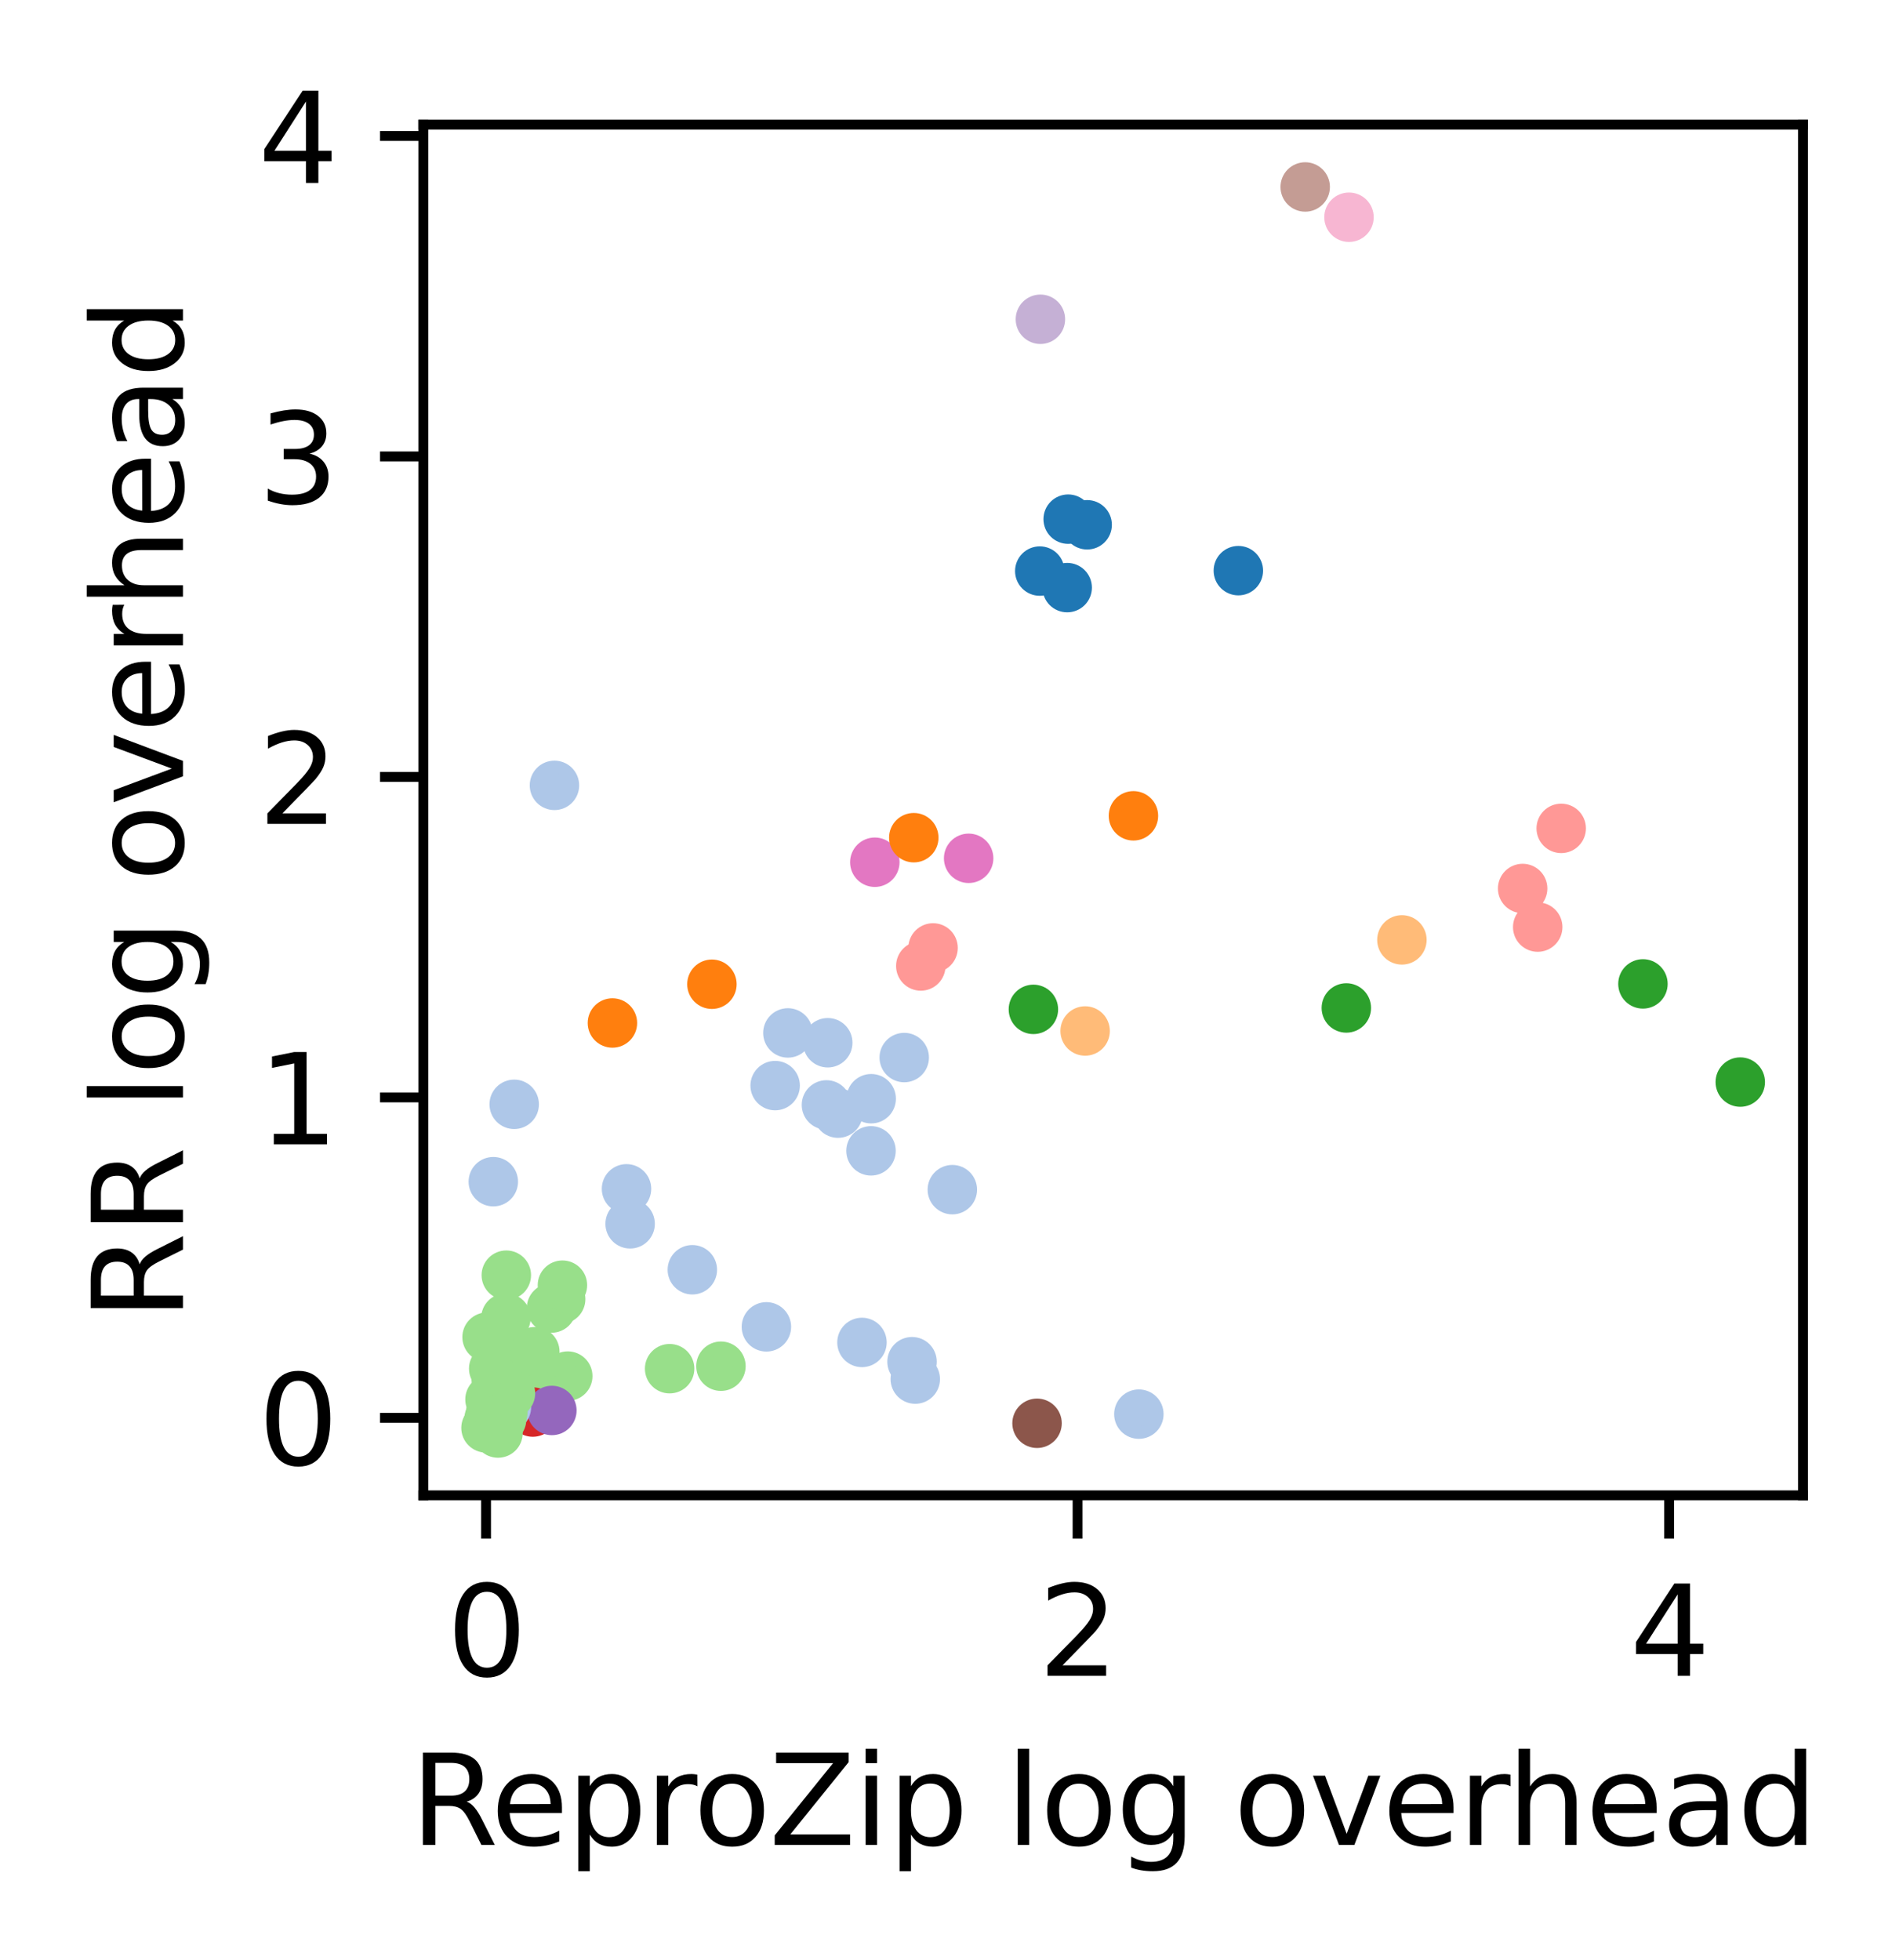 <?xml version="1.0" encoding="utf-8" standalone="no"?>
<!DOCTYPE svg PUBLIC "-//W3C//DTD SVG 1.1//EN"
  "http://www.w3.org/Graphics/SVG/1.1/DTD/svg11.dtd">
<svg xmlns:xlink="http://www.w3.org/1999/xlink" width="153.041pt" height="158.52pt" viewBox="0 0 153.041 158.52" xmlns="http://www.w3.org/2000/svg" version="1.1">
 <defs>
  <style type="text/css">*{stroke-linejoin: round; stroke-linecap: butt}</style>
 </defs>
 <g id="figure_1">
  <g id="patch_1">
   <path d="M 0 158.52 
L 153.041 158.52 
L 153.041 0 
L 0 0 
z
" style="fill: #ffffff"/>
  </g>
  <g id="axes_1">
   <g id="patch_2">
    <path d="M 34.241 120.964 
L 145.841 120.964 
L 145.841 10.084 
L 34.241 10.084 
z
" style="fill: #ffffff"/>
   </g>
   <g id="matplotlib.axis_1">
    <g id="xtick_1">
     <g id="line2d_1">
      <defs>
       <path id="m1e5a782bea" d="M 0 0 
L 0 3.5 
" style="stroke: #000000; stroke-width: 0.8"/>
      </defs>
      <g>
       <use xlink:href="#m1e5a782bea" x="39.315" y="120.964" style="stroke: #000000; stroke-width: 0.8"/>
      </g>
     </g>
     <g id="text_1">
      <!-- 0 -->
      <g transform="translate(36.133 135.562) scale(0.1 -0.1)">
       <defs>
        <path id="DejaVuSans-30" d="M 2034 4250 
Q 1547 4250 1301 3770 
Q 1056 3291 1056 2328 
Q 1056 1369 1301 889 
Q 1547 409 2034 409 
Q 2525 409 2770 889 
Q 3016 1369 3016 2328 
Q 3016 3291 2770 3770 
Q 2525 4250 2034 4250 
z
M 2034 4750 
Q 2819 4750 3233 4129 
Q 3647 3509 3647 2328 
Q 3647 1150 3233 529 
Q 2819 -91 2034 -91 
Q 1250 -91 836 529 
Q 422 1150 422 2328 
Q 422 3509 836 4129 
Q 1250 4750 2034 4750 
z
" transform="scale(0.016)"/>
       </defs>
       <use xlink:href="#DejaVuSans-30"/>
      </g>
     </g>
    </g>
    <g id="xtick_2">
     <g id="line2d_2">
      <g>
       <use xlink:href="#m1e5a782bea" x="87.164" y="120.964" style="stroke: #000000; stroke-width: 0.8"/>
      </g>
     </g>
     <g id="text_2">
      <!-- 2 -->
      <g transform="translate(83.983 135.562) scale(0.1 -0.1)">
       <defs>
        <path id="DejaVuSans-32" d="M 1228 531 
L 3431 531 
L 3431 0 
L 469 0 
L 469 531 
Q 828 903 1448 1529 
Q 2069 2156 2228 2338 
Q 2531 2678 2651 2914 
Q 2772 3150 2772 3378 
Q 2772 3750 2511 3984 
Q 2250 4219 1831 4219 
Q 1534 4219 1204 4116 
Q 875 4013 500 3803 
L 500 4441 
Q 881 4594 1212 4672 
Q 1544 4750 1819 4750 
Q 2544 4750 2975 4387 
Q 3406 4025 3406 3419 
Q 3406 3131 3298 2873 
Q 3191 2616 2906 2266 
Q 2828 2175 2409 1742 
Q 1991 1309 1228 531 
z
" transform="scale(0.016)"/>
       </defs>
       <use xlink:href="#DejaVuSans-32"/>
      </g>
     </g>
    </g>
    <g id="xtick_3">
     <g id="line2d_3">
      <g>
       <use xlink:href="#m1e5a782bea" x="135.014" y="120.964" style="stroke: #000000; stroke-width: 0.8"/>
      </g>
     </g>
     <g id="text_3">
      <!-- 4 -->
      <g transform="translate(131.832 135.562) scale(0.1 -0.1)">
       <defs>
        <path id="DejaVuSans-34" d="M 2419 4116 
L 825 1625 
L 2419 1625 
L 2419 4116 
z
M 2253 4666 
L 3047 4666 
L 3047 1625 
L 3713 1625 
L 3713 1100 
L 3047 1100 
L 3047 0 
L 2419 0 
L 2419 1100 
L 313 1100 
L 313 1709 
L 2253 4666 
z
" transform="scale(0.016)"/>
       </defs>
       <use xlink:href="#DejaVuSans-34"/>
      </g>
     </g>
    </g>
    <g id="text_4">
     <!-- ReproZip log overhead -->
     <g transform="translate(33.202 149.241) scale(0.1 -0.1)">
      <defs>
       <path id="DejaVuSans-52" d="M 2841 2188 
Q 3044 2119 3236 1894 
Q 3428 1669 3622 1275 
L 4263 0 
L 3584 0 
L 2988 1197 
Q 2756 1666 2539 1819 
Q 2322 1972 1947 1972 
L 1259 1972 
L 1259 0 
L 628 0 
L 628 4666 
L 2053 4666 
Q 2853 4666 3247 4331 
Q 3641 3997 3641 3322 
Q 3641 2881 3436 2590 
Q 3231 2300 2841 2188 
z
M 1259 4147 
L 1259 2491 
L 2053 2491 
Q 2509 2491 2742 2702 
Q 2975 2913 2975 3322 
Q 2975 3731 2742 3939 
Q 2509 4147 2053 4147 
L 1259 4147 
z
" transform="scale(0.016)"/>
       <path id="DejaVuSans-65" d="M 3597 1894 
L 3597 1613 
L 953 1613 
Q 991 1019 1311 708 
Q 1631 397 2203 397 
Q 2534 397 2845 478 
Q 3156 559 3463 722 
L 3463 178 
Q 3153 47 2828 -22 
Q 2503 -91 2169 -91 
Q 1331 -91 842 396 
Q 353 884 353 1716 
Q 353 2575 817 3079 
Q 1281 3584 2069 3584 
Q 2775 3584 3186 3129 
Q 3597 2675 3597 1894 
z
M 3022 2063 
Q 3016 2534 2758 2815 
Q 2500 3097 2075 3097 
Q 1594 3097 1305 2825 
Q 1016 2553 972 2059 
L 3022 2063 
z
" transform="scale(0.016)"/>
       <path id="DejaVuSans-70" d="M 1159 525 
L 1159 -1331 
L 581 -1331 
L 581 3500 
L 1159 3500 
L 1159 2969 
Q 1341 3281 1617 3432 
Q 1894 3584 2278 3584 
Q 2916 3584 3314 3078 
Q 3713 2572 3713 1747 
Q 3713 922 3314 415 
Q 2916 -91 2278 -91 
Q 1894 -91 1617 61 
Q 1341 213 1159 525 
z
M 3116 1747 
Q 3116 2381 2855 2742 
Q 2594 3103 2138 3103 
Q 1681 3103 1420 2742 
Q 1159 2381 1159 1747 
Q 1159 1113 1420 752 
Q 1681 391 2138 391 
Q 2594 391 2855 752 
Q 3116 1113 3116 1747 
z
" transform="scale(0.016)"/>
       <path id="DejaVuSans-72" d="M 2631 2963 
Q 2534 3019 2420 3045 
Q 2306 3072 2169 3072 
Q 1681 3072 1420 2755 
Q 1159 2438 1159 1844 
L 1159 0 
L 581 0 
L 581 3500 
L 1159 3500 
L 1159 2956 
Q 1341 3275 1631 3429 
Q 1922 3584 2338 3584 
Q 2397 3584 2469 3576 
Q 2541 3569 2628 3553 
L 2631 2963 
z
" transform="scale(0.016)"/>
       <path id="DejaVuSans-6f" d="M 1959 3097 
Q 1497 3097 1228 2736 
Q 959 2375 959 1747 
Q 959 1119 1226 758 
Q 1494 397 1959 397 
Q 2419 397 2687 759 
Q 2956 1122 2956 1747 
Q 2956 2369 2687 2733 
Q 2419 3097 1959 3097 
z
M 1959 3584 
Q 2709 3584 3137 3096 
Q 3566 2609 3566 1747 
Q 3566 888 3137 398 
Q 2709 -91 1959 -91 
Q 1206 -91 779 398 
Q 353 888 353 1747 
Q 353 2609 779 3096 
Q 1206 3584 1959 3584 
z
" transform="scale(0.016)"/>
       <path id="DejaVuSans-5a" d="M 359 4666 
L 4025 4666 
L 4025 4184 
L 1075 531 
L 4097 531 
L 4097 0 
L 288 0 
L 288 481 
L 3238 4134 
L 359 4134 
L 359 4666 
z
" transform="scale(0.016)"/>
       <path id="DejaVuSans-69" d="M 603 3500 
L 1178 3500 
L 1178 0 
L 603 0 
L 603 3500 
z
M 603 4863 
L 1178 4863 
L 1178 4134 
L 603 4134 
L 603 4863 
z
" transform="scale(0.016)"/>
       <path id="DejaVuSans-20" transform="scale(0.016)"/>
       <path id="DejaVuSans-6c" d="M 603 4863 
L 1178 4863 
L 1178 0 
L 603 0 
L 603 4863 
z
" transform="scale(0.016)"/>
       <path id="DejaVuSans-67" d="M 2906 1791 
Q 2906 2416 2648 2759 
Q 2391 3103 1925 3103 
Q 1463 3103 1205 2759 
Q 947 2416 947 1791 
Q 947 1169 1205 825 
Q 1463 481 1925 481 
Q 2391 481 2648 825 
Q 2906 1169 2906 1791 
z
M 3481 434 
Q 3481 -459 3084 -895 
Q 2688 -1331 1869 -1331 
Q 1566 -1331 1297 -1286 
Q 1028 -1241 775 -1147 
L 775 -588 
Q 1028 -725 1275 -790 
Q 1522 -856 1778 -856 
Q 2344 -856 2625 -561 
Q 2906 -266 2906 331 
L 2906 616 
Q 2728 306 2450 153 
Q 2172 0 1784 0 
Q 1141 0 747 490 
Q 353 981 353 1791 
Q 353 2603 747 3093 
Q 1141 3584 1784 3584 
Q 2172 3584 2450 3431 
Q 2728 3278 2906 2969 
L 2906 3500 
L 3481 3500 
L 3481 434 
z
" transform="scale(0.016)"/>
       <path id="DejaVuSans-76" d="M 191 3500 
L 800 3500 
L 1894 563 
L 2988 3500 
L 3597 3500 
L 2284 0 
L 1503 0 
L 191 3500 
z
" transform="scale(0.016)"/>
       <path id="DejaVuSans-68" d="M 3513 2113 
L 3513 0 
L 2938 0 
L 2938 2094 
Q 2938 2591 2744 2837 
Q 2550 3084 2163 3084 
Q 1697 3084 1428 2787 
Q 1159 2491 1159 1978 
L 1159 0 
L 581 0 
L 581 4863 
L 1159 4863 
L 1159 2956 
Q 1366 3272 1645 3428 
Q 1925 3584 2291 3584 
Q 2894 3584 3203 3211 
Q 3513 2838 3513 2113 
z
" transform="scale(0.016)"/>
       <path id="DejaVuSans-61" d="M 2194 1759 
Q 1497 1759 1228 1600 
Q 959 1441 959 1056 
Q 959 750 1161 570 
Q 1363 391 1709 391 
Q 2188 391 2477 730 
Q 2766 1069 2766 1631 
L 2766 1759 
L 2194 1759 
z
M 3341 1997 
L 3341 0 
L 2766 0 
L 2766 531 
Q 2569 213 2275 61 
Q 1981 -91 1556 -91 
Q 1019 -91 701 211 
Q 384 513 384 1019 
Q 384 1609 779 1909 
Q 1175 2209 1959 2209 
L 2766 2209 
L 2766 2266 
Q 2766 2663 2505 2880 
Q 2244 3097 1772 3097 
Q 1472 3097 1187 3025 
Q 903 2953 641 2809 
L 641 3341 
Q 956 3463 1253 3523 
Q 1550 3584 1831 3584 
Q 2591 3584 2966 3190 
Q 3341 2797 3341 1997 
z
" transform="scale(0.016)"/>
       <path id="DejaVuSans-64" d="M 2906 2969 
L 2906 4863 
L 3481 4863 
L 3481 0 
L 2906 0 
L 2906 525 
Q 2725 213 2448 61 
Q 2172 -91 1784 -91 
Q 1150 -91 751 415 
Q 353 922 353 1747 
Q 353 2572 751 3078 
Q 1150 3584 1784 3584 
Q 2172 3584 2448 3432 
Q 2725 3281 2906 2969 
z
M 947 1747 
Q 947 1113 1208 752 
Q 1469 391 1925 391 
Q 2381 391 2643 752 
Q 2906 1113 2906 1747 
Q 2906 2381 2643 2742 
Q 2381 3103 1925 3103 
Q 1469 3103 1208 2742 
Q 947 2381 947 1747 
z
" transform="scale(0.016)"/>
      </defs>
      <use xlink:href="#DejaVuSans-52"/>
      <use xlink:href="#DejaVuSans-65" x="64.982"/>
      <use xlink:href="#DejaVuSans-70" x="126.506"/>
      <use xlink:href="#DejaVuSans-72" x="189.982"/>
      <use xlink:href="#DejaVuSans-6f" x="228.846"/>
      <use xlink:href="#DejaVuSans-5a" x="290.027"/>
      <use xlink:href="#DejaVuSans-69" x="358.533"/>
      <use xlink:href="#DejaVuSans-70" x="386.316"/>
      <use xlink:href="#DejaVuSans-20" x="449.793"/>
      <use xlink:href="#DejaVuSans-6c" x="481.58"/>
      <use xlink:href="#DejaVuSans-6f" x="509.363"/>
      <use xlink:href="#DejaVuSans-67" x="570.545"/>
      <use xlink:href="#DejaVuSans-20" x="634.021"/>
      <use xlink:href="#DejaVuSans-6f" x="665.809"/>
      <use xlink:href="#DejaVuSans-76" x="726.99"/>
      <use xlink:href="#DejaVuSans-65" x="786.17"/>
      <use xlink:href="#DejaVuSans-72" x="847.693"/>
      <use xlink:href="#DejaVuSans-68" x="887.057"/>
      <use xlink:href="#DejaVuSans-65" x="950.436"/>
      <use xlink:href="#DejaVuSans-61" x="1011.959"/>
      <use xlink:href="#DejaVuSans-64" x="1073.238"/>
     </g>
    </g>
   </g>
   <g id="matplotlib.axis_2">
    <g id="ytick_1">
     <g id="line2d_4">
      <defs>
       <path id="m2fc41b87da" d="M 0 0 
L -3.5 0 
" style="stroke: #000000; stroke-width: 0.8"/>
      </defs>
      <g>
       <use xlink:href="#m2fc41b87da" x="34.241" y="114.695" style="stroke: #000000; stroke-width: 0.8"/>
      </g>
     </g>
     <g id="text_5">
      <!-- 0 -->
      <g transform="translate(20.878 118.494) scale(0.1 -0.1)">
       <use xlink:href="#DejaVuSans-30"/>
      </g>
     </g>
    </g>
    <g id="ytick_2">
     <g id="line2d_5">
      <g>
       <use xlink:href="#m2fc41b87da" x="34.241" y="88.771" style="stroke: #000000; stroke-width: 0.8"/>
      </g>
     </g>
     <g id="text_6">
      <!-- 1 -->
      <g transform="translate(20.878 92.57) scale(0.1 -0.1)">
       <defs>
        <path id="DejaVuSans-31" d="M 794 531 
L 1825 531 
L 1825 4091 
L 703 3866 
L 703 4441 
L 1819 4666 
L 2450 4666 
L 2450 531 
L 3481 531 
L 3481 0 
L 794 0 
L 794 531 
z
" transform="scale(0.016)"/>
       </defs>
       <use xlink:href="#DejaVuSans-31"/>
      </g>
     </g>
    </g>
    <g id="ytick_3">
     <g id="line2d_6">
      <g>
       <use xlink:href="#m2fc41b87da" x="34.241" y="62.847" style="stroke: #000000; stroke-width: 0.8"/>
      </g>
     </g>
     <g id="text_7">
      <!-- 2 -->
      <g transform="translate(20.878 66.646) scale(0.1 -0.1)">
       <use xlink:href="#DejaVuSans-32"/>
      </g>
     </g>
    </g>
    <g id="ytick_4">
     <g id="line2d_7">
      <g>
       <use xlink:href="#m2fc41b87da" x="34.241" y="36.923" style="stroke: #000000; stroke-width: 0.8"/>
      </g>
     </g>
     <g id="text_8">
      <!-- 3 -->
      <g transform="translate(20.878 40.722) scale(0.1 -0.1)">
       <defs>
        <path id="DejaVuSans-33" d="M 2597 2516 
Q 3050 2419 3304 2112 
Q 3559 1806 3559 1356 
Q 3559 666 3084 287 
Q 2609 -91 1734 -91 
Q 1441 -91 1130 -33 
Q 819 25 488 141 
L 488 750 
Q 750 597 1062 519 
Q 1375 441 1716 441 
Q 2309 441 2620 675 
Q 2931 909 2931 1356 
Q 2931 1769 2642 2001 
Q 2353 2234 1838 2234 
L 1294 2234 
L 1294 2753 
L 1863 2753 
Q 2328 2753 2575 2939 
Q 2822 3125 2822 3475 
Q 2822 3834 2567 4026 
Q 2313 4219 1838 4219 
Q 1578 4219 1281 4162 
Q 984 4106 628 3988 
L 628 4550 
Q 988 4650 1302 4700 
Q 1616 4750 1894 4750 
Q 2613 4750 3031 4423 
Q 3450 4097 3450 3541 
Q 3450 3153 3228 2886 
Q 3006 2619 2597 2516 
z
" transform="scale(0.016)"/>
       </defs>
       <use xlink:href="#DejaVuSans-33"/>
      </g>
     </g>
    </g>
    <g id="ytick_5">
     <g id="line2d_8">
      <g>
       <use xlink:href="#m2fc41b87da" x="34.241" y="10.999" style="stroke: #000000; stroke-width: 0.8"/>
      </g>
     </g>
     <g id="text_9">
      <!-- 4 -->
      <g transform="translate(20.878 14.798) scale(0.1 -0.1)">
       <use xlink:href="#DejaVuSans-34"/>
      </g>
     </g>
    </g>
    <g id="text_10">
     <!-- RR log overhead -->
     <g transform="translate(14.798 106.82) rotate(-90) scale(0.1 -0.1)">
      <use xlink:href="#DejaVuSans-52"/>
      <use xlink:href="#DejaVuSans-52" x="69.482"/>
      <use xlink:href="#DejaVuSans-20" x="138.965"/>
      <use xlink:href="#DejaVuSans-6c" x="170.752"/>
      <use xlink:href="#DejaVuSans-6f" x="198.535"/>
      <use xlink:href="#DejaVuSans-67" x="259.717"/>
      <use xlink:href="#DejaVuSans-20" x="323.193"/>
      <use xlink:href="#DejaVuSans-6f" x="354.98"/>
      <use xlink:href="#DejaVuSans-76" x="416.162"/>
      <use xlink:href="#DejaVuSans-65" x="475.342"/>
      <use xlink:href="#DejaVuSans-72" x="536.865"/>
      <use xlink:href="#DejaVuSans-68" x="576.229"/>
      <use xlink:href="#DejaVuSans-65" x="639.607"/>
      <use xlink:href="#DejaVuSans-61" x="701.131"/>
      <use xlink:href="#DejaVuSans-64" x="762.41"/>
     </g>
    </g>
   </g>
   <g id="line2d_9">
    <path d="M 44.849 63.531 
" clip-path="url(#p6c5ec2465f)" style="fill: none; stroke: #aec7e8; stroke-width: 1.5; stroke-linecap: square"/>
    <defs>
     <path id="md9078717f1" d="M 0 1.5 
C 0.398 1.5 0.779 1.342 1.061 1.061 
C 1.342 0.779 1.5 0.398 1.5 0 
C 1.5 -0.398 1.342 -0.779 1.061 -1.061 
C 0.779 -1.342 0.398 -1.5 0 -1.5 
C -0.398 -1.5 -0.779 -1.342 -1.061 -1.061 
C -1.342 -0.779 -1.5 -0.398 -1.5 0 
C -1.5 0.398 -1.342 0.779 -1.061 1.061 
C -0.779 1.342 -0.398 1.5 0 1.5 
z
" style="stroke: #aec7e8"/>
    </defs>
    <g clip-path="url(#p6c5ec2465f)">
     <use xlink:href="#md9078717f1" x="44.849" y="63.531" style="fill: #aec7e8; stroke: #aec7e8"/>
    </g>
   </g>
   <g id="line2d_10">
    <path d="M 41.593 89.332 
" clip-path="url(#p6c5ec2465f)" style="fill: none; stroke: #aec7e8; stroke-width: 1.5; stroke-linecap: square"/>
    <g clip-path="url(#p6c5ec2465f)">
     <use xlink:href="#md9078717f1" x="41.593" y="89.332" style="fill: #aec7e8; stroke: #aec7e8"/>
    </g>
   </g>
   <g id="line2d_11">
    <path d="M 39.9 108.235 
" clip-path="url(#p6c5ec2465f)" style="fill: none; stroke: #98df8a; stroke-width: 1.5; stroke-linecap: square"/>
    <defs>
     <path id="mbecd668192" d="M 0 1.5 
C 0.398 1.5 0.779 1.342 1.061 1.061 
C 1.342 0.779 1.5 0.398 1.5 0 
C 1.5 -0.398 1.342 -0.779 1.061 -1.061 
C 0.779 -1.342 0.398 -1.5 0 -1.5 
C -0.398 -1.5 -0.779 -1.342 -1.061 -1.061 
C -1.342 -0.779 -1.5 -0.398 -1.5 0 
C -1.5 0.398 -1.342 0.779 -1.061 1.061 
C -0.779 1.342 -0.398 1.5 0 1.5 
z
" style="stroke: #98df8a"/>
    </defs>
    <g clip-path="url(#p6c5ec2465f)">
     <use xlink:href="#mbecd668192" x="39.9" y="108.235" style="fill: #98df8a; stroke: #98df8a"/>
    </g>
   </g>
   <g id="line2d_12">
    <path d="M 40.955 103.153 
" clip-path="url(#p6c5ec2465f)" style="fill: none; stroke: #98df8a; stroke-width: 1.5; stroke-linecap: square"/>
    <g clip-path="url(#p6c5ec2465f)">
     <use xlink:href="#mbecd668192" x="40.955" y="103.153" style="fill: #98df8a; stroke: #98df8a"/>
    </g>
   </g>
   <g id="line2d_13">
    <path d="M 39.399 108.165 
" clip-path="url(#p6c5ec2465f)" style="fill: none; stroke: #98df8a; stroke-width: 1.5; stroke-linecap: square"/>
    <g clip-path="url(#p6c5ec2465f)">
     <use xlink:href="#mbecd668192" x="39.399" y="108.165" style="fill: #98df8a; stroke: #98df8a"/>
    </g>
   </g>
   <g id="line2d_14">
    <path d="M 39.635 113.203 
" clip-path="url(#p6c5ec2465f)" style="fill: none; stroke: #98df8a; stroke-width: 1.5; stroke-linecap: square"/>
    <g clip-path="url(#p6c5ec2465f)">
     <use xlink:href="#mbecd668192" x="39.635" y="113.203" style="fill: #98df8a; stroke: #98df8a"/>
    </g>
   </g>
   <g id="line2d_15">
    <path d="M 45.351 105.092 
" clip-path="url(#p6c5ec2465f)" style="fill: none; stroke: #98df8a; stroke-width: 1.5; stroke-linecap: square"/>
    <g clip-path="url(#p6c5ec2465f)">
     <use xlink:href="#mbecd668192" x="45.351" y="105.092" style="fill: #98df8a; stroke: #98df8a"/>
    </g>
   </g>
   <g id="line2d_16">
    <path d="M 124.383 74.995 
" clip-path="url(#p6c5ec2465f)" style="fill: none; stroke: #ff9896; stroke-width: 1.5; stroke-linecap: square"/>
    <defs>
     <path id="m841668c98f" d="M 0 1.5 
C 0.398 1.5 0.779 1.342 1.061 1.061 
C 1.342 0.779 1.5 0.398 1.5 0 
C 1.5 -0.398 1.342 -0.779 1.061 -1.061 
C 0.779 -1.342 0.398 -1.5 0 -1.5 
C -0.398 -1.5 -0.779 -1.342 -1.061 -1.061 
C -1.342 -0.779 -1.5 -0.398 -1.5 0 
C -1.5 0.398 -1.342 0.779 -1.061 1.061 
C -0.779 1.342 -0.398 1.5 0 1.5 
z
" style="stroke: #ff9896"/>
    </defs>
    <g clip-path="url(#p6c5ec2465f)">
     <use xlink:href="#m841668c98f" x="124.383" y="74.995" style="fill: #ff9896; stroke: #ff9896"/>
    </g>
   </g>
   <g id="line2d_17">
    <path d="M 39.561 114.765 
" clip-path="url(#p6c5ec2465f)" style="fill: none; stroke: #98df8a; stroke-width: 1.5; stroke-linecap: square"/>
    <g clip-path="url(#p6c5ec2465f)">
     <use xlink:href="#mbecd668192" x="39.561" y="114.765" style="fill: #98df8a; stroke: #98df8a"/>
    </g>
   </g>
   <g id="line2d_18">
    <path d="M 44.611 105.812 
" clip-path="url(#p6c5ec2465f)" style="fill: none; stroke: #98df8a; stroke-width: 1.5; stroke-linecap: square"/>
    <g clip-path="url(#p6c5ec2465f)">
     <use xlink:href="#mbecd668192" x="44.611" y="105.812" style="fill: #98df8a; stroke: #98df8a"/>
    </g>
   </g>
   <g id="line2d_19">
    <path d="M 45.926 111.317 
" clip-path="url(#p6c5ec2465f)" style="fill: none; stroke: #98df8a; stroke-width: 1.5; stroke-linecap: square"/>
    <g clip-path="url(#p6c5ec2465f)">
     <use xlink:href="#mbecd668192" x="45.926" y="111.317" style="fill: #98df8a; stroke: #98df8a"/>
    </g>
   </g>
   <g id="line2d_20">
    <path d="M 39.935 110.711 
" clip-path="url(#p6c5ec2465f)" style="fill: none; stroke: #98df8a; stroke-width: 1.5; stroke-linecap: square"/>
    <g clip-path="url(#p6c5ec2465f)">
     <use xlink:href="#mbecd668192" x="39.935" y="110.711" style="fill: #98df8a; stroke: #98df8a"/>
    </g>
   </g>
   <g id="line2d_21">
    <path d="M 39.738 114.776 
" clip-path="url(#p6c5ec2465f)" style="fill: none; stroke: #98df8a; stroke-width: 1.5; stroke-linecap: square"/>
    <g clip-path="url(#p6c5ec2465f)">
     <use xlink:href="#mbecd668192" x="39.738" y="114.776" style="fill: #98df8a; stroke: #98df8a"/>
    </g>
   </g>
   <g id="line2d_22">
    <path d="M 62.701 87.818 
" clip-path="url(#p6c5ec2465f)" style="fill: none; stroke: #aec7e8; stroke-width: 1.5; stroke-linecap: square"/>
    <g clip-path="url(#p6c5ec2465f)">
     <use xlink:href="#md9078717f1" x="62.701" y="87.818" style="fill: #aec7e8; stroke: #aec7e8"/>
    </g>
   </g>
   <g id="line2d_23">
    <path d="M 45.494 103.961 
" clip-path="url(#p6c5ec2465f)" style="fill: none; stroke: #98df8a; stroke-width: 1.5; stroke-linecap: square"/>
    <g clip-path="url(#p6c5ec2465f)">
     <use xlink:href="#mbecd668192" x="45.494" y="103.961" style="fill: #98df8a; stroke: #98df8a"/>
    </g>
   </g>
   <g id="line2d_24">
    <path d="M 39.684 114.304 
" clip-path="url(#p6c5ec2465f)" style="fill: none; stroke: #98df8a; stroke-width: 1.5; stroke-linecap: square"/>
    <g clip-path="url(#p6c5ec2465f)">
     <use xlink:href="#mbecd668192" x="39.684" y="114.304" style="fill: #98df8a; stroke: #98df8a"/>
    </g>
   </g>
   <g id="line2d_25">
    <path d="M 70.763 69.749 
" clip-path="url(#p6c5ec2465f)" style="fill: none; stroke: #e377c2; stroke-width: 1.5; stroke-linecap: square"/>
    <defs>
     <path id="m40cb4bd3b4" d="M 0 1.5 
C 0.398 1.5 0.779 1.342 1.061 1.061 
C 1.342 0.779 1.5 0.398 1.5 0 
C 1.5 -0.398 1.342 -0.779 1.061 -1.061 
C 0.779 -1.342 0.398 -1.5 0 -1.5 
C -0.398 -1.5 -0.779 -1.342 -1.061 -1.061 
C -1.342 -0.779 -1.5 -0.398 -1.5 0 
C -1.5 0.398 -1.342 0.779 -1.061 1.061 
C -0.779 1.342 -0.398 1.5 0 1.5 
z
" style="stroke: #e377c2"/>
    </defs>
    <g clip-path="url(#p6c5ec2465f)">
     <use xlink:href="#m40cb4bd3b4" x="70.763" y="69.749" style="fill: #e377c2; stroke: #e377c2"/>
    </g>
   </g>
   <g id="line2d_26">
    <path d="M 78.352 69.431 
" clip-path="url(#p6c5ec2465f)" style="fill: none; stroke: #e377c2; stroke-width: 1.5; stroke-linecap: square"/>
    <g clip-path="url(#p6c5ec2465f)">
     <use xlink:href="#m40cb4bd3b4" x="78.352" y="69.431" style="fill: #e377c2; stroke: #e377c2"/>
    </g>
   </g>
   <g id="line2d_27">
    <path d="M 75.474 76.681 
" clip-path="url(#p6c5ec2465f)" style="fill: none; stroke: #ff9896; stroke-width: 1.5; stroke-linecap: square"/>
    <g clip-path="url(#p6c5ec2465f)">
     <use xlink:href="#m841668c98f" x="75.474" y="76.681" style="fill: #ff9896; stroke: #ff9896"/>
    </g>
   </g>
   <g id="line2d_28">
    <path d="M 74.482 78.141 
" clip-path="url(#p6c5ec2465f)" style="fill: none; stroke: #ff9896; stroke-width: 1.5; stroke-linecap: square"/>
    <g clip-path="url(#p6c5ec2465f)">
     <use xlink:href="#m841668c98f" x="74.482" y="78.141" style="fill: #ff9896; stroke: #ff9896"/>
    </g>
   </g>
   <g id="line2d_29">
    <path d="M 73.773 110.152 
" clip-path="url(#p6c5ec2465f)" style="fill: none; stroke: #aec7e8; stroke-width: 1.5; stroke-linecap: square"/>
    <g clip-path="url(#p6c5ec2465f)">
     <use xlink:href="#md9078717f1" x="73.773" y="110.152" style="fill: #aec7e8; stroke: #aec7e8"/>
    </g>
   </g>
   <g id="line2d_30">
    <path d="M 69.723 108.594 
" clip-path="url(#p6c5ec2465f)" style="fill: none; stroke: #aec7e8; stroke-width: 1.5; stroke-linecap: square"/>
    <g clip-path="url(#p6c5ec2465f)">
     <use xlink:href="#md9078717f1" x="69.723" y="108.594" style="fill: #aec7e8; stroke: #aec7e8"/>
    </g>
   </g>
   <g id="line2d_31">
    <path d="M 74.035 111.559 
" clip-path="url(#p6c5ec2465f)" style="fill: none; stroke: #aec7e8; stroke-width: 1.5; stroke-linecap: square"/>
    <g clip-path="url(#p6c5ec2465f)">
     <use xlink:href="#md9078717f1" x="74.035" y="111.559" style="fill: #aec7e8; stroke: #aec7e8"/>
    </g>
   </g>
   <g id="line2d_32">
    <path d="M 54.165 110.717 
" clip-path="url(#p6c5ec2465f)" style="fill: none; stroke: #98df8a; stroke-width: 1.5; stroke-linecap: square"/>
    <g clip-path="url(#p6c5ec2465f)">
     <use xlink:href="#mbecd668192" x="54.165" y="110.717" style="fill: #98df8a; stroke: #98df8a"/>
    </g>
   </g>
   <g id="line2d_33">
    <path d="M 61.993 107.333 
" clip-path="url(#p6c5ec2465f)" style="fill: none; stroke: #aec7e8; stroke-width: 1.5; stroke-linecap: square"/>
    <g clip-path="url(#p6c5ec2465f)">
     <use xlink:href="#md9078717f1" x="61.993" y="107.333" style="fill: #aec7e8; stroke: #aec7e8"/>
    </g>
   </g>
   <g id="line2d_34">
    <path d="M 73.142 85.549 
" clip-path="url(#p6c5ec2465f)" style="fill: none; stroke: #aec7e8; stroke-width: 1.5; stroke-linecap: square"/>
    <g clip-path="url(#p6c5ec2465f)">
     <use xlink:href="#md9078717f1" x="73.142" y="85.549" style="fill: #aec7e8; stroke: #aec7e8"/>
    </g>
   </g>
   <g id="line2d_35">
    <path d="M 77.033 96.235 
" clip-path="url(#p6c5ec2465f)" style="fill: none; stroke: #aec7e8; stroke-width: 1.5; stroke-linecap: square"/>
    <g clip-path="url(#p6c5ec2465f)">
     <use xlink:href="#md9078717f1" x="77.033" y="96.235" style="fill: #aec7e8; stroke: #aec7e8"/>
    </g>
   </g>
   <g id="line2d_36">
    <path d="M 43.09 113.704 
" clip-path="url(#p6c5ec2465f)" style="fill: none; stroke: #98df8a; stroke-width: 1.5; stroke-linecap: square"/>
    <g clip-path="url(#p6c5ec2465f)">
     <use xlink:href="#mbecd668192" x="43.09" y="113.704" style="fill: #98df8a; stroke: #98df8a"/>
    </g>
   </g>
   <g id="line2d_37">
    <path d="M 43.3 113.541 
" clip-path="url(#p6c5ec2465f)" style="fill: none; stroke: #98df8a; stroke-width: 1.5; stroke-linecap: square"/>
    <g clip-path="url(#p6c5ec2465f)">
     <use xlink:href="#mbecd668192" x="43.3" y="113.541" style="fill: #98df8a; stroke: #98df8a"/>
    </g>
   </g>
   <g id="line2d_38">
    <path d="M 43.312 112.924 
" clip-path="url(#p6c5ec2465f)" style="fill: none; stroke: #98df8a; stroke-width: 1.5; stroke-linecap: square"/>
    <g clip-path="url(#p6c5ec2465f)">
     <use xlink:href="#mbecd668192" x="43.312" y="112.924" style="fill: #98df8a; stroke: #98df8a"/>
    </g>
   </g>
   <g id="line2d_39">
    <path d="M 67.787 90.045 
" clip-path="url(#p6c5ec2465f)" style="fill: none; stroke: #aec7e8; stroke-width: 1.5; stroke-linecap: square"/>
    <g clip-path="url(#p6c5ec2465f)">
     <use xlink:href="#md9078717f1" x="67.787" y="90.045" style="fill: #aec7e8; stroke: #aec7e8"/>
    </g>
   </g>
   <g id="line2d_40">
    <path d="M 70.469 88.878 
" clip-path="url(#p6c5ec2465f)" style="fill: none; stroke: #aec7e8; stroke-width: 1.5; stroke-linecap: square"/>
    <g clip-path="url(#p6c5ec2465f)">
     <use xlink:href="#md9078717f1" x="70.469" y="88.878" style="fill: #aec7e8; stroke: #aec7e8"/>
    </g>
   </g>
   <g id="line2d_41">
    <path d="M 109.118 17.573 
" clip-path="url(#p6c5ec2465f)" style="fill: none; stroke: #f7b6d2; stroke-width: 1.5; stroke-linecap: square"/>
    <defs>
     <path id="mbc9cf988d3" d="M 0 1.5 
C 0.398 1.5 0.779 1.342 1.061 1.061 
C 1.342 0.779 1.5 0.398 1.5 0 
C 1.5 -0.398 1.342 -0.779 1.061 -1.061 
C 0.779 -1.342 0.398 -1.5 0 -1.5 
C -0.398 -1.5 -0.779 -1.342 -1.061 -1.061 
C -1.342 -0.779 -1.5 -0.398 -1.5 0 
C -1.5 0.398 -1.342 0.779 -1.061 1.061 
C -0.779 1.342 -0.398 1.5 0 1.5 
z
" style="stroke: #f7b6d2"/>
    </defs>
    <g clip-path="url(#p6c5ec2465f)">
     <use xlink:href="#mbc9cf988d3" x="109.118" y="17.573" style="fill: #f7b6d2; stroke: #f7b6d2"/>
    </g>
   </g>
   <g id="line2d_42">
    <path d="M 91.682 65.995 
" clip-path="url(#p6c5ec2465f)" style="fill: none; stroke: #ff7f0e; stroke-width: 1.5; stroke-linecap: square"/>
    <defs>
     <path id="m72de625cd5" d="M 0 1.5 
C 0.398 1.5 0.779 1.342 1.061 1.061 
C 1.342 0.779 1.5 0.398 1.5 0 
C 1.5 -0.398 1.342 -0.779 1.061 -1.061 
C 0.779 -1.342 0.398 -1.5 0 -1.5 
C -0.398 -1.5 -0.779 -1.342 -1.061 -1.061 
C -1.342 -0.779 -1.5 -0.398 -1.5 0 
C -1.5 0.398 -1.342 0.779 -1.061 1.061 
C -0.779 1.342 -0.398 1.5 0 1.5 
z
" style="stroke: #ff7f0e"/>
    </defs>
    <g clip-path="url(#p6c5ec2465f)">
     <use xlink:href="#m72de625cd5" x="91.682" y="65.995" style="fill: #ff7f0e; stroke: #ff7f0e"/>
    </g>
   </g>
   <g id="line2d_43">
    <path d="M 58.316 110.517 
" clip-path="url(#p6c5ec2465f)" style="fill: none; stroke: #98df8a; stroke-width: 1.5; stroke-linecap: square"/>
    <g clip-path="url(#p6c5ec2465f)">
     <use xlink:href="#mbecd668192" x="58.316" y="110.517" style="fill: #98df8a; stroke: #98df8a"/>
    </g>
   </g>
   <g id="line2d_44">
    <path d="M 105.576 15.124 
" clip-path="url(#p6c5ec2465f)" style="fill: none; stroke: #c49c94; stroke-width: 1.5; stroke-linecap: square"/>
    <defs>
     <path id="m50dc6e3333" d="M 0 1.5 
C 0.398 1.5 0.779 1.342 1.061 1.061 
C 1.342 0.779 1.5 0.398 1.5 0 
C 1.5 -0.398 1.342 -0.779 1.061 -1.061 
C 0.779 -1.342 0.398 -1.5 0 -1.5 
C -0.398 -1.5 -0.779 -1.342 -1.061 -1.061 
C -1.342 -0.779 -1.5 -0.398 -1.5 0 
C -1.5 0.398 -1.342 0.779 -1.061 1.061 
C -0.779 1.342 -0.398 1.5 0 1.5 
z
" style="stroke: #c49c94"/>
    </defs>
    <g clip-path="url(#p6c5ec2465f)">
     <use xlink:href="#m50dc6e3333" x="105.576" y="15.124" style="fill: #c49c94; stroke: #c49c94"/>
    </g>
   </g>
   <g id="line2d_45">
    <path d="M 84.157 25.827 
" clip-path="url(#p6c5ec2465f)" style="fill: none; stroke: #c5b0d5; stroke-width: 1.5; stroke-linecap: square"/>
    <defs>
     <path id="m9bbc9123e3" d="M 0 1.5 
C 0.398 1.5 0.779 1.342 1.061 1.061 
C 1.342 0.779 1.5 0.398 1.5 0 
C 1.5 -0.398 1.342 -0.779 1.061 -1.061 
C 0.779 -1.342 0.398 -1.5 0 -1.5 
C -0.398 -1.5 -0.779 -1.342 -1.061 -1.061 
C -1.342 -0.779 -1.5 -0.398 -1.5 0 
C -1.5 0.398 -1.342 0.779 -1.061 1.061 
C -0.779 1.342 -0.398 1.5 0 1.5 
z
" style="stroke: #c5b0d5"/>
    </defs>
    <g clip-path="url(#p6c5ec2465f)">
     <use xlink:href="#m9bbc9123e3" x="84.157" y="25.827" style="fill: #c5b0d5; stroke: #c5b0d5"/>
    </g>
   </g>
   <g id="line2d_46">
    <path d="M 40.754 114.013 
" clip-path="url(#p6c5ec2465f)" style="fill: none; stroke: #98df8a; stroke-width: 1.5; stroke-linecap: square"/>
    <g clip-path="url(#p6c5ec2465f)">
     <use xlink:href="#mbecd668192" x="40.754" y="114.013" style="fill: #98df8a; stroke: #98df8a"/>
    </g>
   </g>
   <g id="line2d_47">
    <path d="M 39.313 115.506 
" clip-path="url(#p6c5ec2465f)" style="fill: none; stroke: #98df8a; stroke-width: 1.5; stroke-linecap: square"/>
    <g clip-path="url(#p6c5ec2465f)">
     <use xlink:href="#mbecd668192" x="39.313" y="115.506" style="fill: #98df8a; stroke: #98df8a"/>
    </g>
   </g>
   <g id="line2d_48">
    <path d="M 40.793 113.777 
" clip-path="url(#p6c5ec2465f)" style="fill: none; stroke: #98df8a; stroke-width: 1.5; stroke-linecap: square"/>
    <g clip-path="url(#p6c5ec2465f)">
     <use xlink:href="#mbecd668192" x="40.793" y="113.777" style="fill: #98df8a; stroke: #98df8a"/>
    </g>
   </g>
   <g id="line2d_49">
    <path d="M 40.479 113.047 
" clip-path="url(#p6c5ec2465f)" style="fill: none; stroke: #98df8a; stroke-width: 1.5; stroke-linecap: square"/>
    <g clip-path="url(#p6c5ec2465f)">
     <use xlink:href="#mbecd668192" x="40.479" y="113.047" style="fill: #98df8a; stroke: #98df8a"/>
    </g>
   </g>
   <g id="line2d_50">
    <path d="M 43.096 114.226 
" clip-path="url(#p6c5ec2465f)" style="fill: none; stroke: #d62728; stroke-width: 1.5; stroke-linecap: square"/>
    <defs>
     <path id="me1ef1d352e" d="M 0 1.5 
C 0.398 1.5 0.779 1.342 1.061 1.061 
C 1.342 0.779 1.5 0.398 1.5 0 
C 1.5 -0.398 1.342 -0.779 1.061 -1.061 
C 0.779 -1.342 0.398 -1.5 0 -1.5 
C -0.398 -1.5 -0.779 -1.342 -1.061 -1.061 
C -1.342 -0.779 -1.5 -0.398 -1.5 0 
C -1.5 0.398 -1.342 0.779 -1.061 1.061 
C -0.779 1.342 -0.398 1.5 0 1.5 
z
" style="stroke: #d62728"/>
    </defs>
    <g clip-path="url(#p6c5ec2465f)">
     <use xlink:href="#me1ef1d352e" x="43.096" y="114.226" style="fill: #d62728; stroke: #d62728"/>
    </g>
   </g>
   <g id="line2d_51">
    <path d="M 44.64 114.097 
" clip-path="url(#p6c5ec2465f)" style="fill: none; stroke: #9467bd; stroke-width: 1.5; stroke-linecap: square"/>
    <defs>
     <path id="mc8f49188c2" d="M 0 1.5 
C 0.398 1.5 0.779 1.342 1.061 1.061 
C 1.342 0.779 1.5 0.398 1.5 0 
C 1.5 -0.398 1.342 -0.779 1.061 -1.061 
C 0.779 -1.342 0.398 -1.5 0 -1.5 
C -0.398 -1.5 -0.779 -1.342 -1.061 -1.061 
C -1.342 -0.779 -1.5 -0.398 -1.5 0 
C -1.5 0.398 -1.342 0.779 -1.061 1.061 
C -0.779 1.342 -0.398 1.5 0 1.5 
z
" style="stroke: #9467bd"/>
    </defs>
    <g clip-path="url(#p6c5ec2465f)">
     <use xlink:href="#mc8f49188c2" x="44.64" y="114.097" style="fill: #9467bd; stroke: #9467bd"/>
    </g>
   </g>
   <g id="line2d_52">
    <path d="M 56.002 102.715 
" clip-path="url(#p6c5ec2465f)" style="fill: none; stroke: #aec7e8; stroke-width: 1.5; stroke-linecap: square"/>
    <g clip-path="url(#p6c5ec2465f)">
     <use xlink:href="#md9078717f1" x="56.002" y="102.715" style="fill: #aec7e8; stroke: #aec7e8"/>
    </g>
   </g>
   <g id="line2d_53">
    <path d="M 40.964 113.822 
" clip-path="url(#p6c5ec2465f)" style="fill: none; stroke: #aec7e8; stroke-width: 1.5; stroke-linecap: square"/>
    <g clip-path="url(#p6c5ec2465f)">
     <use xlink:href="#md9078717f1" x="40.964" y="113.822" style="fill: #aec7e8; stroke: #aec7e8"/>
    </g>
   </g>
   <g id="line2d_54">
    <path d="M 40.674 114.225 
" clip-path="url(#p6c5ec2465f)" style="fill: none; stroke: #98df8a; stroke-width: 1.5; stroke-linecap: square"/>
    <g clip-path="url(#p6c5ec2465f)">
     <use xlink:href="#mbecd668192" x="40.674" y="114.225" style="fill: #98df8a; stroke: #98df8a"/>
    </g>
   </g>
   <g id="line2d_55">
    <path d="M 40.733 113.226 
" clip-path="url(#p6c5ec2465f)" style="fill: none; stroke: #98df8a; stroke-width: 1.5; stroke-linecap: square"/>
    <g clip-path="url(#p6c5ec2465f)">
     <use xlink:href="#mbecd668192" x="40.733" y="113.226" style="fill: #98df8a; stroke: #98df8a"/>
    </g>
   </g>
   <g id="line2d_56">
    <path d="M 40.922 106.619 
" clip-path="url(#p6c5ec2465f)" style="fill: none; stroke: #98df8a; stroke-width: 1.5; stroke-linecap: square"/>
    <g clip-path="url(#p6c5ec2465f)">
     <use xlink:href="#mbecd668192" x="40.922" y="106.619" style="fill: #98df8a; stroke: #98df8a"/>
    </g>
   </g>
   <g id="line2d_57">
    <path d="M 83.885 115.134 
" clip-path="url(#p6c5ec2465f)" style="fill: none; stroke: #8c564b; stroke-width: 1.5; stroke-linecap: square"/>
    <defs>
     <path id="m3c0963e4ab" d="M 0 1.5 
C 0.398 1.5 0.779 1.342 1.061 1.061 
C 1.342 0.779 1.5 0.398 1.5 0 
C 1.5 -0.398 1.342 -0.779 1.061 -1.061 
C 0.779 -1.342 0.398 -1.5 0 -1.5 
C -0.398 -1.5 -0.779 -1.342 -1.061 -1.061 
C -1.342 -0.779 -1.5 -0.398 -1.5 0 
C -1.5 0.398 -1.342 0.779 -1.061 1.061 
C -0.779 1.342 -0.398 1.5 0 1.5 
z
" style="stroke: #8c564b"/>
    </defs>
    <g clip-path="url(#p6c5ec2465f)">
     <use xlink:href="#m3c0963e4ab" x="83.885" y="115.134" style="fill: #8c564b; stroke: #8c564b"/>
    </g>
   </g>
   <g id="line2d_58">
    <path d="M 39.903 95.59 
" clip-path="url(#p6c5ec2465f)" style="fill: none; stroke: #aec7e8; stroke-width: 1.5; stroke-linecap: square"/>
    <g clip-path="url(#p6c5ec2465f)">
     <use xlink:href="#md9078717f1" x="39.903" y="95.59" style="fill: #aec7e8; stroke: #aec7e8"/>
    </g>
   </g>
   <g id="line2d_59">
    <path d="M 40.135 111.535 
" clip-path="url(#p6c5ec2465f)" style="fill: none; stroke: #98df8a; stroke-width: 1.5; stroke-linecap: square"/>
    <g clip-path="url(#p6c5ec2465f)">
     <use xlink:href="#mbecd668192" x="40.135" y="111.535" style="fill: #98df8a; stroke: #98df8a"/>
    </g>
   </g>
   <g id="line2d_60">
    <path d="M 40.283 115.924 
" clip-path="url(#p6c5ec2465f)" style="fill: none; stroke: #98df8a; stroke-width: 1.5; stroke-linecap: square"/>
    <g clip-path="url(#p6c5ec2465f)">
     <use xlink:href="#mbecd668192" x="40.283" y="115.924" style="fill: #98df8a; stroke: #98df8a"/>
    </g>
   </g>
   <g id="line2d_61">
    <path d="M 41.29 112.712 
" clip-path="url(#p6c5ec2465f)" style="fill: none; stroke: #98df8a; stroke-width: 1.5; stroke-linecap: square"/>
    <g clip-path="url(#p6c5ec2465f)">
     <use xlink:href="#mbecd668192" x="41.29" y="112.712" style="fill: #98df8a; stroke: #98df8a"/>
    </g>
   </g>
   <g id="line2d_62">
    <path d="M 40.153 113.872 
" clip-path="url(#p6c5ec2465f)" style="fill: none; stroke: #98df8a; stroke-width: 1.5; stroke-linecap: square"/>
    <g clip-path="url(#p6c5ec2465f)">
     <use xlink:href="#mbecd668192" x="40.153" y="113.872" style="fill: #98df8a; stroke: #98df8a"/>
    </g>
   </g>
   <g id="line2d_63">
    <path d="M 92.121 114.394 
" clip-path="url(#p6c5ec2465f)" style="fill: none; stroke: #aec7e8; stroke-width: 1.5; stroke-linecap: square"/>
    <g clip-path="url(#p6c5ec2465f)">
     <use xlink:href="#md9078717f1" x="92.121" y="114.394" style="fill: #aec7e8; stroke: #aec7e8"/>
    </g>
   </g>
   <g id="line2d_64">
    <path d="M 40.574 114.823 
" clip-path="url(#p6c5ec2465f)" style="fill: none; stroke: #98df8a; stroke-width: 1.5; stroke-linecap: square"/>
    <g clip-path="url(#p6c5ec2465f)">
     <use xlink:href="#mbecd668192" x="40.574" y="114.823" style="fill: #98df8a; stroke: #98df8a"/>
    </g>
   </g>
   <g id="line2d_65">
    <path d="M 108.903 81.537 
" clip-path="url(#p6c5ec2465f)" style="fill: none; stroke: #2ca02c; stroke-width: 1.5; stroke-linecap: square"/>
    <defs>
     <path id="m08bf6c5fd5" d="M 0 1.5 
C 0.398 1.5 0.779 1.342 1.061 1.061 
C 1.342 0.779 1.5 0.398 1.5 0 
C 1.5 -0.398 1.342 -0.779 1.061 -1.061 
C 0.779 -1.342 0.398 -1.5 0 -1.5 
C -0.398 -1.5 -0.779 -1.342 -1.061 -1.061 
C -1.342 -0.779 -1.5 -0.398 -1.5 0 
C -1.5 0.398 -1.342 0.779 -1.061 1.061 
C -0.779 1.342 -0.398 1.5 0 1.5 
z
" style="stroke: #2ca02c"/>
    </defs>
    <g clip-path="url(#p6c5ec2465f)">
     <use xlink:href="#m08bf6c5fd5" x="108.903" y="81.537" style="fill: #2ca02c; stroke: #2ca02c"/>
    </g>
   </g>
   <g id="line2d_66">
    <path d="M 83.59 81.651 
" clip-path="url(#p6c5ec2465f)" style="fill: none; stroke: #2ca02c; stroke-width: 1.5; stroke-linecap: square"/>
    <g clip-path="url(#p6c5ec2465f)">
     <use xlink:href="#m08bf6c5fd5" x="83.59" y="81.651" style="fill: #2ca02c; stroke: #2ca02c"/>
    </g>
   </g>
   <g id="line2d_67">
    <path d="M 43.261 109.345 
" clip-path="url(#p6c5ec2465f)" style="fill: none; stroke: #98df8a; stroke-width: 1.5; stroke-linecap: square"/>
    <g clip-path="url(#p6c5ec2465f)">
     <use xlink:href="#mbecd668192" x="43.261" y="109.345" style="fill: #98df8a; stroke: #98df8a"/>
    </g>
   </g>
   <g id="line2d_68">
    <path d="M 50.97 98.999 
" clip-path="url(#p6c5ec2465f)" style="fill: none; stroke: #aec7e8; stroke-width: 1.5; stroke-linecap: square"/>
    <g clip-path="url(#p6c5ec2465f)">
     <use xlink:href="#md9078717f1" x="50.97" y="98.999" style="fill: #aec7e8; stroke: #aec7e8"/>
    </g>
   </g>
   <g id="line2d_69">
    <path d="M 49.538 82.753 
" clip-path="url(#p6c5ec2465f)" style="fill: none; stroke: #ff7f0e; stroke-width: 1.5; stroke-linecap: square"/>
    <g clip-path="url(#p6c5ec2465f)">
     <use xlink:href="#m72de625cd5" x="49.538" y="82.753" style="fill: #ff7f0e; stroke: #ff7f0e"/>
    </g>
   </g>
   <g id="line2d_70">
    <path d="M 73.915 67.763 
" clip-path="url(#p6c5ec2465f)" style="fill: none; stroke: #ff7f0e; stroke-width: 1.5; stroke-linecap: square"/>
    <g clip-path="url(#p6c5ec2465f)">
     <use xlink:href="#m72de625cd5" x="73.915" y="67.763" style="fill: #ff7f0e; stroke: #ff7f0e"/>
    </g>
   </g>
   <g id="line2d_71">
    <path d="M 50.677 96.168 
" clip-path="url(#p6c5ec2465f)" style="fill: none; stroke: #aec7e8; stroke-width: 1.5; stroke-linecap: square"/>
    <g clip-path="url(#p6c5ec2465f)">
     <use xlink:href="#md9078717f1" x="50.677" y="96.168" style="fill: #aec7e8; stroke: #aec7e8"/>
    </g>
   </g>
   <g id="line2d_72">
    <path d="M 63.731 83.557 
" clip-path="url(#p6c5ec2465f)" style="fill: none; stroke: #aec7e8; stroke-width: 1.5; stroke-linecap: square"/>
    <g clip-path="url(#p6c5ec2465f)">
     <use xlink:href="#md9078717f1" x="63.731" y="83.557" style="fill: #aec7e8; stroke: #aec7e8"/>
    </g>
   </g>
   <g id="line2d_73">
    <path d="M 57.586 79.618 
" clip-path="url(#p6c5ec2465f)" style="fill: none; stroke: #ff7f0e; stroke-width: 1.5; stroke-linecap: square"/>
    <g clip-path="url(#p6c5ec2465f)">
     <use xlink:href="#m72de625cd5" x="57.586" y="79.618" style="fill: #ff7f0e; stroke: #ff7f0e"/>
    </g>
   </g>
   <g id="line2d_74">
    <path d="M 66.956 84.35 
" clip-path="url(#p6c5ec2465f)" style="fill: none; stroke: #aec7e8; stroke-width: 1.5; stroke-linecap: square"/>
    <g clip-path="url(#p6c5ec2465f)">
     <use xlink:href="#md9078717f1" x="66.956" y="84.35" style="fill: #aec7e8; stroke: #aec7e8"/>
    </g>
   </g>
   <g id="line2d_75">
    <path d="M 66.85 89.38 
" clip-path="url(#p6c5ec2465f)" style="fill: none; stroke: #aec7e8; stroke-width: 1.5; stroke-linecap: square"/>
    <g clip-path="url(#p6c5ec2465f)">
     <use xlink:href="#md9078717f1" x="66.85" y="89.38" style="fill: #aec7e8; stroke: #aec7e8"/>
    </g>
   </g>
   <g id="line2d_76">
    <path d="M 84.106 46.196 
" clip-path="url(#p6c5ec2465f)" style="fill: none; stroke: #1f77b4; stroke-width: 1.5; stroke-linecap: square"/>
    <defs>
     <path id="m86ba771457" d="M 0 1.5 
C 0.398 1.5 0.779 1.342 1.061 1.061 
C 1.342 0.779 1.5 0.398 1.5 0 
C 1.5 -0.398 1.342 -0.779 1.061 -1.061 
C 0.779 -1.342 0.398 -1.5 0 -1.5 
C -0.398 -1.5 -0.779 -1.342 -1.061 -1.061 
C -1.342 -0.779 -1.5 -0.398 -1.5 0 
C -1.5 0.398 -1.342 0.779 -1.061 1.061 
C -0.779 1.342 -0.398 1.5 0 1.5 
z
" style="stroke: #1f77b4"/>
    </defs>
    <g clip-path="url(#p6c5ec2465f)">
     <use xlink:href="#m86ba771457" x="84.106" y="46.196" style="fill: #1f77b4; stroke: #1f77b4"/>
    </g>
   </g>
   <g id="line2d_77">
    <path d="M 86.323 47.534 
" clip-path="url(#p6c5ec2465f)" style="fill: none; stroke: #1f77b4; stroke-width: 1.5; stroke-linecap: square"/>
    <g clip-path="url(#p6c5ec2465f)">
     <use xlink:href="#m86ba771457" x="86.323" y="47.534" style="fill: #1f77b4; stroke: #1f77b4"/>
    </g>
   </g>
   <g id="line2d_78">
    <path d="M 87.939 42.452 
" clip-path="url(#p6c5ec2465f)" style="fill: none; stroke: #1f77b4; stroke-width: 1.5; stroke-linecap: square"/>
    <g clip-path="url(#p6c5ec2465f)">
     <use xlink:href="#m86ba771457" x="87.939" y="42.452" style="fill: #1f77b4; stroke: #1f77b4"/>
    </g>
   </g>
   <g id="line2d_79">
    <path d="M 100.168 46.162 
" clip-path="url(#p6c5ec2465f)" style="fill: none; stroke: #1f77b4; stroke-width: 1.5; stroke-linecap: square"/>
    <g clip-path="url(#p6c5ec2465f)">
     <use xlink:href="#m86ba771457" x="100.168" y="46.162" style="fill: #1f77b4; stroke: #1f77b4"/>
    </g>
   </g>
   <g id="line2d_80">
    <path d="M 86.403 41.996 
" clip-path="url(#p6c5ec2465f)" style="fill: none; stroke: #1f77b4; stroke-width: 1.5; stroke-linecap: square"/>
    <g clip-path="url(#p6c5ec2465f)">
     <use xlink:href="#m86ba771457" x="86.403" y="41.996" style="fill: #1f77b4; stroke: #1f77b4"/>
    </g>
   </g>
   <g id="line2d_81">
    <path d="M 113.398 76.03 
" clip-path="url(#p6c5ec2465f)" style="fill: none; stroke: #ffbb78; stroke-width: 1.5; stroke-linecap: square"/>
    <defs>
     <path id="m4a3fc9dc22" d="M 0 1.5 
C 0.398 1.5 0.779 1.342 1.061 1.061 
C 1.342 0.779 1.5 0.398 1.5 0 
C 1.5 -0.398 1.342 -0.779 1.061 -1.061 
C 0.779 -1.342 0.398 -1.5 0 -1.5 
C -0.398 -1.5 -0.779 -1.342 -1.061 -1.061 
C -1.342 -0.779 -1.5 -0.398 -1.5 0 
C -1.5 0.398 -1.342 0.779 -1.061 1.061 
C -0.779 1.342 -0.398 1.5 0 1.5 
z
" style="stroke: #ffbb78"/>
    </defs>
    <g clip-path="url(#p6c5ec2465f)">
     <use xlink:href="#m4a3fc9dc22" x="113.398" y="76.03" style="fill: #ffbb78; stroke: #ffbb78"/>
    </g>
   </g>
   <g id="line2d_82">
    <path d="M 123.165 71.873 
" clip-path="url(#p6c5ec2465f)" style="fill: none; stroke: #ff9896; stroke-width: 1.5; stroke-linecap: square"/>
    <g clip-path="url(#p6c5ec2465f)">
     <use xlink:href="#m841668c98f" x="123.165" y="71.873" style="fill: #ff9896; stroke: #ff9896"/>
    </g>
   </g>
   <g id="line2d_83">
    <path d="M 126.284 67.01 
" clip-path="url(#p6c5ec2465f)" style="fill: none; stroke: #ff9896; stroke-width: 1.5; stroke-linecap: square"/>
    <g clip-path="url(#p6c5ec2465f)">
     <use xlink:href="#m841668c98f" x="126.284" y="67.01" style="fill: #ff9896; stroke: #ff9896"/>
    </g>
   </g>
   <g id="line2d_84">
    <path d="M 87.775 83.4 
" clip-path="url(#p6c5ec2465f)" style="fill: none; stroke: #ffbb78; stroke-width: 1.5; stroke-linecap: square"/>
    <g clip-path="url(#p6c5ec2465f)">
     <use xlink:href="#m4a3fc9dc22" x="87.775" y="83.4" style="fill: #ffbb78; stroke: #ffbb78"/>
    </g>
   </g>
   <g id="line2d_85">
    <path d="M 70.455 93.095 
" clip-path="url(#p6c5ec2465f)" style="fill: none; stroke: #aec7e8; stroke-width: 1.5; stroke-linecap: square"/>
    <g clip-path="url(#p6c5ec2465f)">
     <use xlink:href="#md9078717f1" x="70.455" y="93.095" style="fill: #aec7e8; stroke: #aec7e8"/>
    </g>
   </g>
   <g id="line2d_86">
    <path d="M 140.768 87.533 
" clip-path="url(#p6c5ec2465f)" style="fill: none; stroke: #2ca02c; stroke-width: 1.5; stroke-linecap: square"/>
    <g clip-path="url(#p6c5ec2465f)">
     <use xlink:href="#m08bf6c5fd5" x="140.768" y="87.533" style="fill: #2ca02c; stroke: #2ca02c"/>
    </g>
   </g>
   <g id="line2d_87">
    <path d="M 132.895 79.591 
" clip-path="url(#p6c5ec2465f)" style="fill: none; stroke: #2ca02c; stroke-width: 1.5; stroke-linecap: square"/>
    <g clip-path="url(#p6c5ec2465f)">
     <use xlink:href="#m08bf6c5fd5" x="132.895" y="79.591" style="fill: #2ca02c; stroke: #2ca02c"/>
    </g>
   </g>
   <g id="patch_3">
    <path d="M 34.241 120.964 
L 34.241 10.084 
" style="fill: none; stroke: #000000; stroke-width: 0.8; stroke-linejoin: miter; stroke-linecap: square"/>
   </g>
   <g id="patch_4">
    <path d="M 145.841 120.964 
L 145.841 10.084 
" style="fill: none; stroke: #000000; stroke-width: 0.8; stroke-linejoin: miter; stroke-linecap: square"/>
   </g>
   <g id="patch_5">
    <path d="M 34.241 120.964 
L 145.841 120.964 
" style="fill: none; stroke: #000000; stroke-width: 0.8; stroke-linejoin: miter; stroke-linecap: square"/>
   </g>
   <g id="patch_6">
    <path d="M 34.241 10.084 
L 145.841 10.084 
" style="fill: none; stroke: #000000; stroke-width: 0.8; stroke-linejoin: miter; stroke-linecap: square"/>
   </g>
  </g>
 </g>
 <defs>
  <clipPath id="p6c5ec2465f">
   <rect x="34.241" y="10.084" width="111.6" height="110.88"/>
  </clipPath>
 </defs>
</svg>
